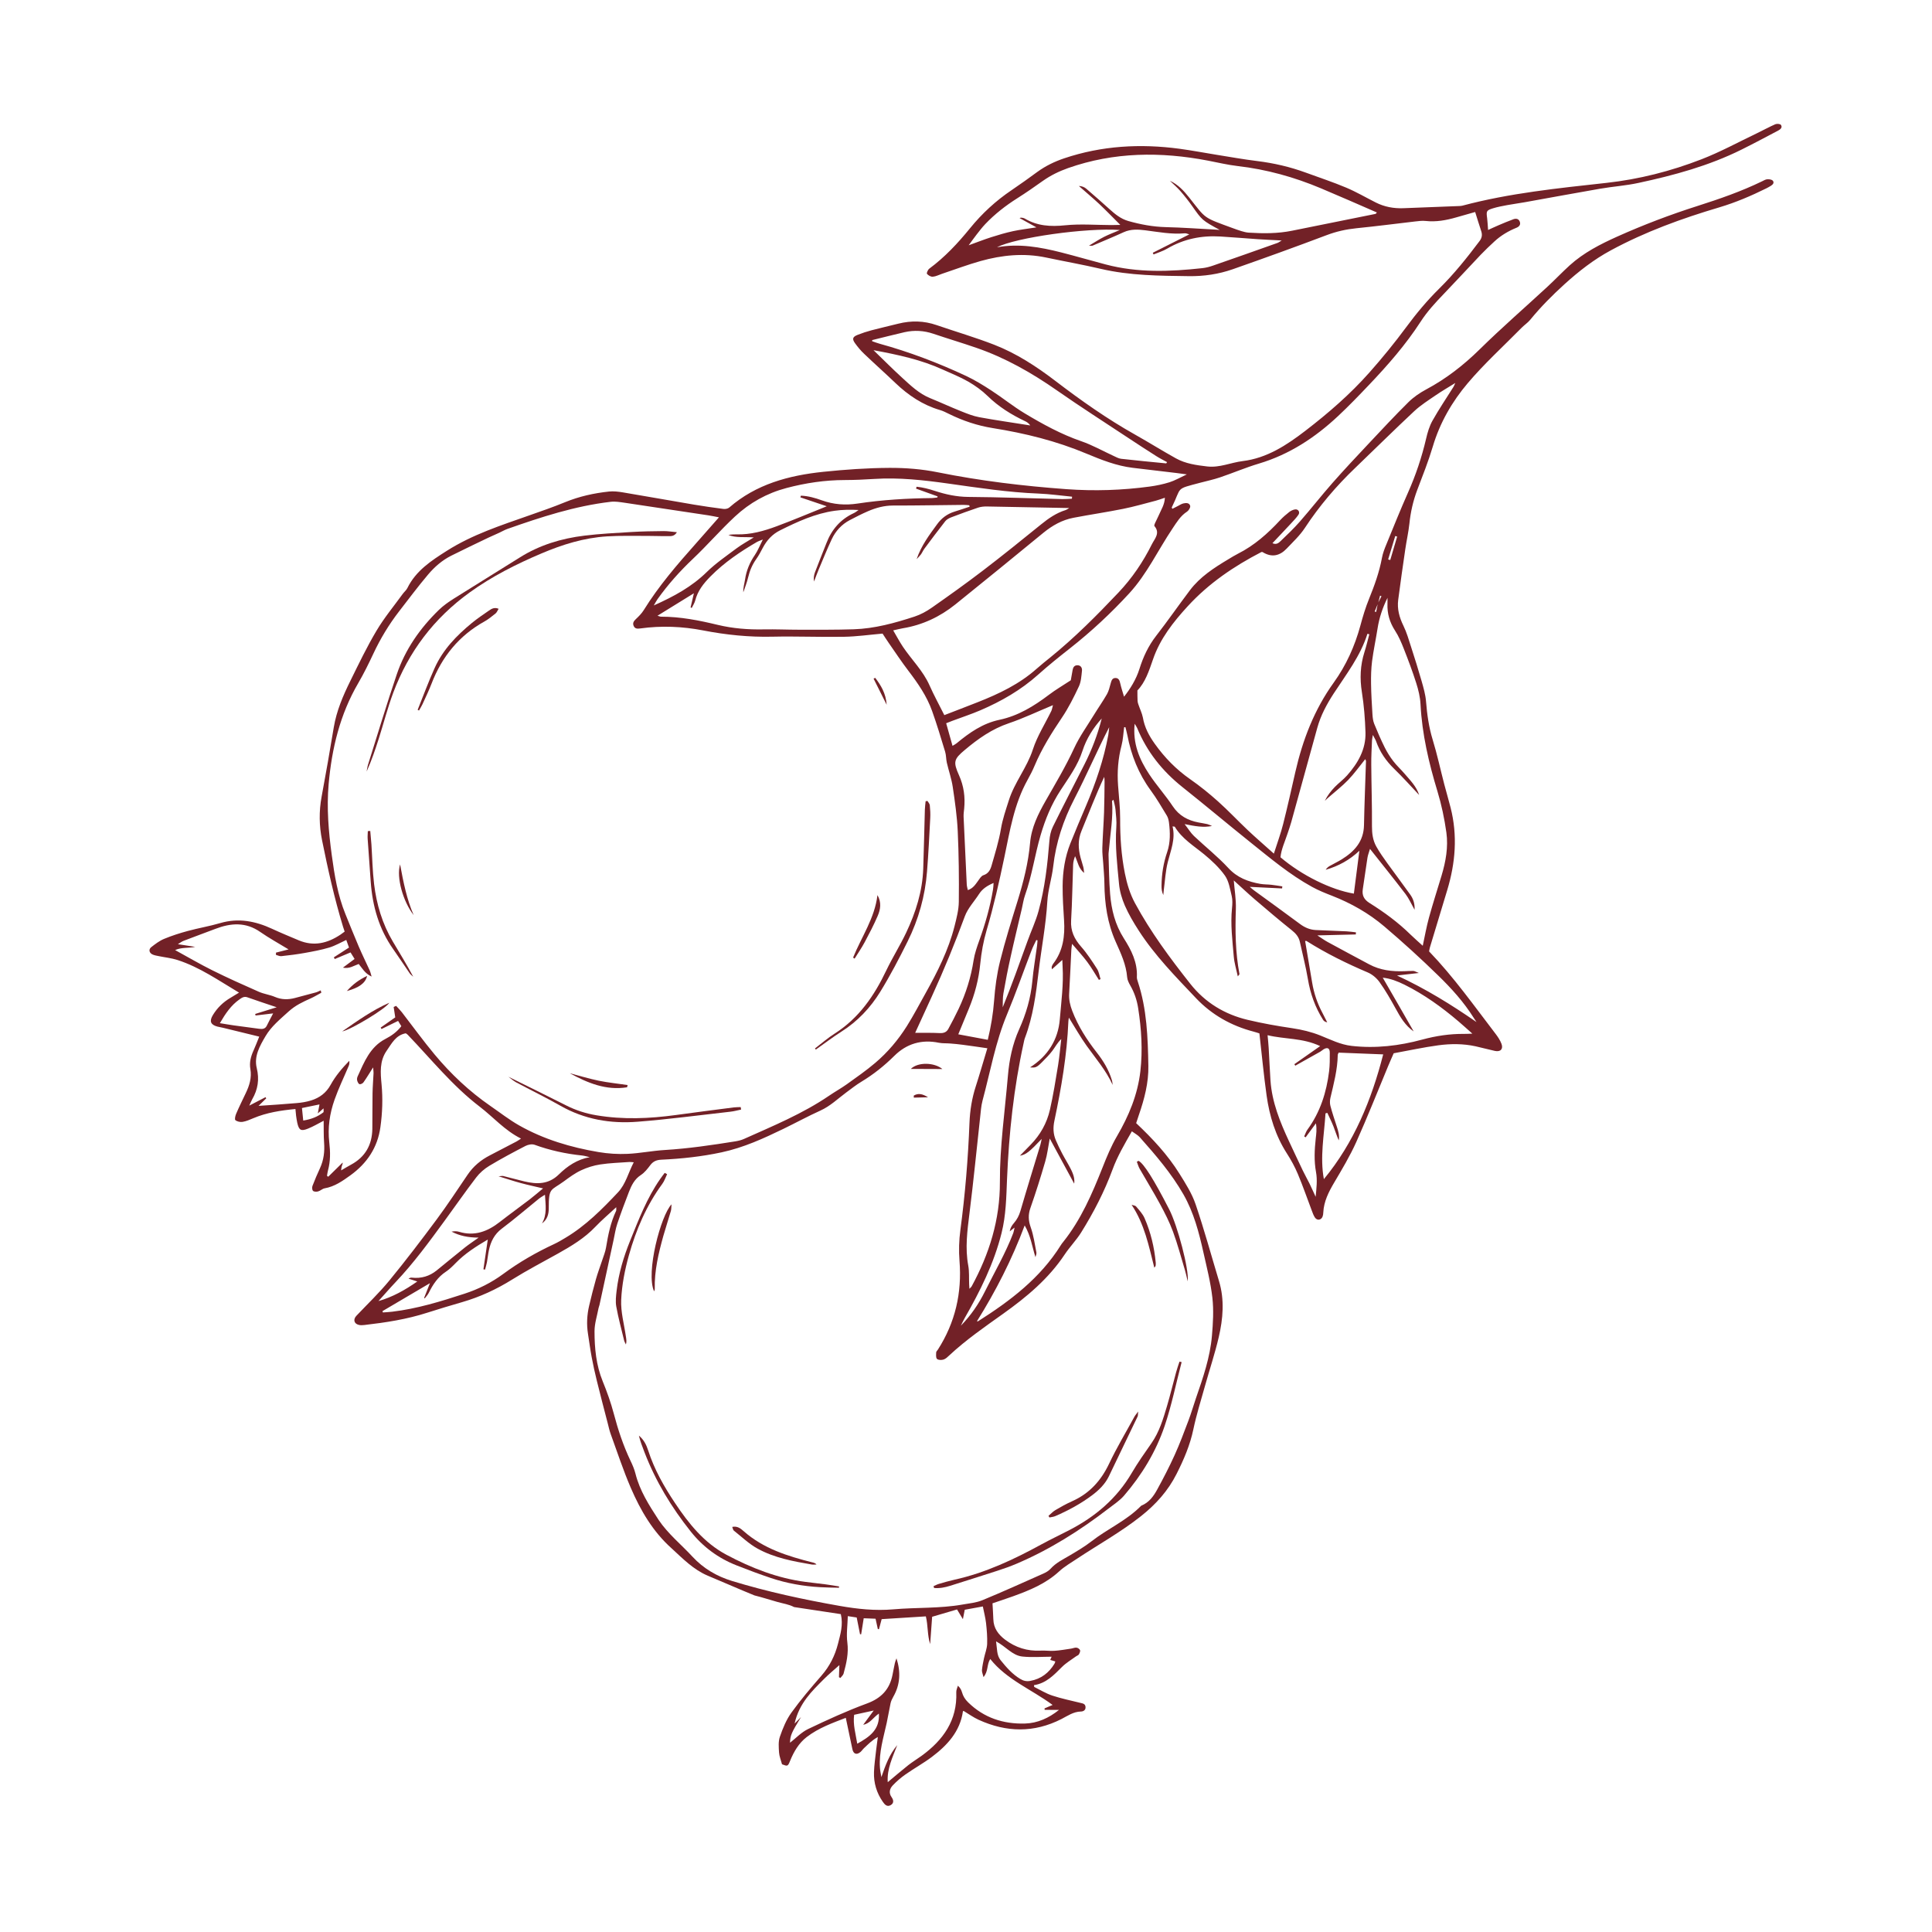 <svg xmlns="http://www.w3.org/2000/svg" xmlns:xlink="http://www.w3.org/1999/xlink" width="480" zoomAndPan="magnify" viewBox="0 0 360 360" height="480" preserveAspectRatio="xMidYMid meet" version="1.2"><defs><clipPath id="2ca79dc5bb"><path d="M 27.641 23 L 332 23 L 332 337 L 27.641 337 Z M 27.641 23 "/></clipPath></defs><g id="37d882a5a0"><g clip-rule="nonzero" clip-path="url(#2ca79dc5bb)"><path style=" stroke:none;fill-rule:nonzero;fill:#722127;fill-opacity:1;" d="M 131.871 293.602 C 134.047 294.523 136.223 295.457 138.402 296.379 C 139.125 296.688 139.852 296.98 140.578 297.281 C 142.027 297.641 143.438 298.098 144.871 298.504 C 145.926 298.801 147.008 298.945 147.969 299.453 C 150.918 299.898 153.785 300.328 156.676 300.77 C 157.148 302.781 156.594 304.523 156.152 306.27 C 155.59 308.496 154.598 310.477 153.07 312.23 C 151.121 314.469 149.191 316.73 147.461 319.133 C 146.508 320.457 145.863 322.047 145.324 323.602 C 145.008 324.5 145.102 325.57 145.164 326.555 C 145.211 327.258 145.504 327.945 145.719 328.75 C 146.766 329.145 146.801 329.148 147.227 328.098 C 147.922 326.391 148.844 324.812 150.305 323.684 C 152.551 321.949 155.215 321.02 157.602 320.094 C 158.023 322.078 158.434 323.984 158.824 325.902 C 159.004 326.812 159.59 327.062 160.309 326.48 C 160.578 326.262 160.766 325.945 161.031 325.707 C 161.77 325.023 162.461 324.277 163.57 323.672 C 163.438 324.668 163.332 325.414 163.25 326.152 C 163.105 327.5 162.898 328.855 162.855 330.207 C 162.785 332.227 163.348 334.09 164.508 335.754 C 164.879 336.289 165.316 336.754 166 336.34 C 166.609 335.969 166.496 335.387 166.145 334.891 C 165.566 334.082 165.77 333.305 166.344 332.691 C 167.059 331.934 167.867 331.238 168.727 330.637 C 170.332 329.508 172.066 328.559 173.629 327.383 C 176.5 325.219 178.887 322.668 179.426 318.887 C 179.434 318.855 179.504 318.832 179.547 318.801 C 180.48 319.359 181.375 320.012 182.359 320.461 C 187.52 322.812 192.672 322.926 197.793 320.312 C 198.938 319.723 200.016 318.945 201.41 318.918 C 201.836 318.914 202.324 318.684 202.273 318.066 C 202.23 317.477 201.766 317.41 201.309 317.305 C 199.555 316.871 197.773 316.508 196.062 315.941 C 194.895 315.555 193.824 314.883 192.707 314.332 C 192.695 314.227 192.676 314.113 192.664 314.004 C 194.957 313.656 196.387 312.102 197.891 310.609 C 198.668 309.836 199.641 309.266 200.531 308.617 C 200.695 308.496 200.938 308.441 201.027 308.281 C 201.164 308.043 201.328 307.707 201.254 307.488 C 201.176 307.273 200.84 307.043 200.594 307.016 C 200.262 306.98 199.918 307.148 199.57 307.199 C 198.539 307.348 197.504 307.539 196.465 307.605 C 195.617 307.664 194.754 307.52 193.898 307.57 C 191.422 307.699 189.219 306.992 187.262 305.512 C 186.02 304.566 185.137 303.383 185.094 301.727 C 185.062 300.773 184.992 299.82 184.938 298.754 C 186.02 298.387 187.398 297.934 188.766 297.445 C 191.855 296.328 194.863 295.102 197.348 292.812 C 198.336 291.898 199.539 291.211 200.668 290.457 C 204.648 287.812 208.836 285.5 212.602 282.516 C 215.375 280.32 217.648 277.801 219.246 274.625 C 220.594 271.961 221.75 269.27 222.367 266.324 C 222.938 263.625 223.766 260.977 224.512 258.316 C 225.363 255.262 226.379 252.246 227.094 249.168 C 227.898 245.715 228.199 242.207 227.145 238.715 C 225.703 233.945 224.395 229.129 222.789 224.418 C 222.105 222.398 220.914 220.523 219.773 218.699 C 217.582 215.184 214.766 212.168 211.707 209.281 C 211.871 208.789 212.039 208.27 212.215 207.75 C 213.238 204.785 214.039 201.754 213.98 198.598 C 213.883 193.316 213.711 188.02 212.02 182.922 C 211.926 182.641 211.824 182.332 211.84 182.039 C 211.977 179.324 210.785 177 209.414 174.852 C 207.777 172.285 207.094 169.508 206.855 166.582 C 206.656 164.18 206.641 161.762 206.562 159.348 C 206.547 158.996 206.609 158.648 206.637 158.297 C 206.895 155.293 207.445 152.305 207.215 149.27 C 207.207 149.215 207.34 149.152 207.477 149.027 C 207.613 149.652 207.797 150.234 207.852 150.824 C 207.953 151.926 208.09 153.043 208.008 154.141 C 207.758 157.68 208.184 161.184 208.512 164.688 C 208.637 166.066 209.051 167.473 209.602 168.746 C 210.305 170.348 211.207 171.879 212.16 173.359 C 215.172 178.039 219.07 181.996 222.871 186.008 C 225.805 189.102 229.434 191.141 233.582 192.227 C 233.965 192.324 234.34 192.457 234.672 192.559 C 235.117 196.469 235.477 200.324 236.016 204.16 C 236.555 207.977 237.668 211.617 239.781 214.91 C 240.566 216.129 241.273 217.422 241.836 218.762 C 242.77 220.98 243.555 223.27 244.414 225.527 C 244.59 225.996 244.754 226.492 245.035 226.895 C 245.449 227.477 246.188 227.352 246.445 226.688 C 246.531 226.453 246.57 226.195 246.574 225.945 C 246.676 223.867 247.574 222.105 248.613 220.344 C 250.074 217.875 251.555 215.398 252.727 212.789 C 254.824 208.113 256.707 203.332 258.68 198.598 C 259.023 197.773 259.395 196.949 259.695 196.262 C 262.566 195.742 265.273 195.145 268.008 194.777 C 270.301 194.469 272.633 194.461 274.926 194.957 C 276.141 195.223 277.34 195.559 278.551 195.824 C 279.598 196.047 280.148 195.477 279.777 194.492 C 279.531 193.848 279.133 193.238 278.711 192.684 C 274.707 187.453 270.895 182.07 266.289 177.277 C 266.34 177.031 266.371 176.781 266.438 176.543 C 267.516 172.98 268.602 169.414 269.672 165.855 C 271.203 160.789 271.617 155.684 270.301 150.504 C 269.93 149.043 269.5 147.598 269.117 146.137 C 268.395 143.359 267.793 140.551 266.953 137.812 C 266.238 135.473 265.914 133.109 265.719 130.691 C 265.617 129.406 265.242 128.133 264.887 126.879 C 264.281 124.754 263.613 122.645 262.934 120.539 C 262.504 119.203 262.113 117.836 261.5 116.582 C 260.746 115.039 260.316 113.469 260.535 111.773 C 260.941 108.633 261.395 105.496 261.852 102.359 C 262.082 100.77 262.445 99.188 262.617 97.598 C 262.84 95.43 263.312 93.34 264.082 91.297 C 265.105 88.613 266.164 85.945 266.984 83.199 C 268.301 78.766 270.578 74.832 273.504 71.383 C 276.586 67.75 280.141 64.516 283.496 61.109 C 284.02 60.57 284.68 60.145 285.148 59.57 C 287.094 57.188 289.25 55.02 291.531 52.949 C 294.195 50.535 296.988 48.355 300.16 46.645 C 306.578 43.176 313.387 40.707 320.355 38.641 C 323.414 37.73 326.324 36.488 329.168 35.078 C 329.438 34.949 329.695 34.785 329.961 34.633 C 330.34 34.41 330.656 34.047 330.336 33.668 C 330.141 33.445 329.645 33.379 329.301 33.406 C 328.969 33.426 328.645 33.637 328.324 33.789 C 324.461 35.668 320.418 37.066 316.332 38.371 C 311.242 39.992 306.254 41.887 301.371 44.074 C 298.188 45.504 295.098 47.082 292.488 49.445 C 291.074 50.73 289.758 52.121 288.352 53.418 C 284.141 57.312 279.801 61.078 275.715 65.098 C 272.699 68.062 269.453 70.586 265.73 72.574 C 264.547 73.207 263.387 74.004 262.434 74.945 C 259.895 77.457 257.465 80.07 255.02 82.672 C 252.742 85.09 250.469 87.516 248.273 90.008 C 246.211 92.352 244.289 94.812 242.238 97.156 C 241.117 98.441 239.875 99.629 238.641 100.805 C 238.301 101.125 237.863 101.57 237.098 101.215 C 238.316 99.922 239.461 98.73 240.582 97.516 C 241.059 97 241.562 96.488 241.949 95.91 C 242.281 95.414 241.898 94.832 241.312 94.922 C 240.934 94.977 240.539 95.172 240.234 95.402 C 239.637 95.867 239.062 96.363 238.547 96.914 C 236.238 99.406 233.734 101.633 230.676 103.176 C 230.047 103.496 229.445 103.871 228.844 104.234 C 226.199 105.82 223.609 107.488 221.723 109.988 C 219.598 112.801 217.594 115.699 215.43 118.48 C 213.98 120.348 213.023 122.398 212.32 124.637 C 211.695 126.641 210.566 128.41 209.449 129.82 C 209.23 129.062 208.938 128.211 208.742 127.344 C 208.625 126.801 208.453 126.328 207.84 126.336 C 207.211 126.34 207.094 126.875 206.949 127.375 C 206.762 128.047 206.605 128.754 206.266 129.352 C 205.488 130.703 204.586 131.984 203.773 133.312 C 202.535 135.328 201.141 137.273 200.156 139.402 C 198.59 142.797 196.684 145.984 194.84 149.219 C 193.449 151.664 192.195 154.164 191.938 157.078 C 191.617 160.746 190.711 164.312 189.625 167.836 C 188.465 171.586 187.285 175.332 186.34 179.137 C 185.746 181.52 185.418 183.988 185.238 186.438 C 185.055 188.914 184.641 191.328 184.059 193.754 C 182.223 193.41 180.41 193.07 178.562 192.727 C 179.258 191.027 179.902 189.461 180.555 187.895 C 181.652 185.223 182.371 182.477 182.656 179.59 C 182.863 177.496 183.238 175.391 183.832 173.375 C 185.16 168.883 186.184 164.324 187.145 159.742 C 188.172 154.828 188.961 149.828 191.461 145.34 C 191.949 144.461 192.414 143.566 192.801 142.637 C 194.137 139.465 195.949 136.578 197.867 133.73 C 199.098 131.906 200.098 129.906 201.031 127.914 C 201.445 127.039 201.504 125.973 201.609 124.98 C 201.664 124.461 201.41 123.961 200.758 123.961 C 200.219 123.961 199.961 124.316 199.871 124.82 C 199.746 125.559 199.609 126.297 199.527 126.762 C 198.031 127.746 196.684 128.527 195.453 129.465 C 192.652 131.582 189.707 133.395 186.234 134.125 C 183.113 134.785 180.625 136.527 178.242 138.508 C 178.035 138.676 177.785 138.797 177.488 138.977 C 177.078 137.512 176.699 136.168 176.305 134.766 C 176.73 134.598 177.094 134.445 177.473 134.309 C 179.215 133.656 180.988 133.078 182.691 132.348 C 186.598 130.668 190.246 128.574 193.438 125.715 C 195.348 124.004 197.352 122.395 199.371 120.809 C 203.34 117.684 207.02 114.258 210.43 110.547 C 213.727 106.953 215.773 102.512 218.469 98.5 C 219.262 97.32 219.957 96.125 221.195 95.328 C 221.504 95.125 221.844 94.57 221.773 94.27 C 221.641 93.68 221.004 93.684 220.508 93.805 C 220.133 93.891 219.785 94.137 219.434 94.312 C 219.109 94.477 218.777 94.645 218.453 94.809 C 218.375 94.637 218.324 94.582 218.34 94.555 C 220.277 90.633 218.883 91.215 223.691 89.938 C 224.906 89.617 226.141 89.355 227.328 88.953 C 229.754 88.133 232.121 87.117 234.578 86.383 C 240.266 84.684 245.059 81.531 249.332 77.527 C 251.316 75.672 253.203 73.711 255.074 71.742 C 258.586 68.055 261.938 64.23 264.711 59.945 C 265.949 58.027 267.484 56.371 269.059 54.734 C 271.359 52.34 273.605 49.898 275.891 47.488 C 276.727 46.617 277.598 45.785 278.488 44.969 C 279.684 43.867 281.062 43.051 282.574 42.438 C 283.07 42.238 283.426 41.848 283.164 41.246 C 282.93 40.715 282.434 40.695 282.004 40.852 C 281.062 41.191 280.141 41.59 279.215 41.98 C 278.598 42.242 277.992 42.531 277.281 42.852 C 277.215 41.969 277.188 41.32 277.109 40.676 C 276.926 39.336 276.957 39.203 278.199 38.816 C 279.059 38.547 279.961 38.391 280.848 38.219 C 281.941 38.02 283.035 37.875 284.129 37.68 C 288.793 36.848 293.449 35.977 298.113 35.172 C 300.492 34.758 302.926 34.598 305.281 34.09 C 311.895 32.672 318.406 30.906 324.5 27.879 C 326.801 26.738 329.062 25.527 331.34 24.328 C 331.738 24.117 332.184 23.758 331.852 23.277 C 331.715 23.074 331.094 23.027 330.801 23.152 C 329.645 23.652 328.551 24.273 327.414 24.812 C 323.961 26.461 320.59 28.309 317.027 29.688 C 311.336 31.895 305.438 33.406 299.328 34.078 C 290.328 35.074 281.301 35.977 272.508 38.32 C 272.312 38.371 272.105 38.383 271.91 38.391 C 268.438 38.527 264.965 38.672 261.492 38.797 C 259.703 38.863 257.977 38.551 256.367 37.738 C 254.523 36.809 252.738 35.762 250.84 34.961 C 248.383 33.926 245.844 33.094 243.336 32.172 C 240.391 31.094 237.363 30.391 234.246 30.008 C 231.703 29.695 229.168 29.238 226.633 28.832 C 224.344 28.465 222.066 28.027 219.773 27.719 C 212.477 26.742 205.293 27.145 198.273 29.508 C 196.496 30.109 194.832 30.918 193.309 32.02 C 191.727 33.176 190.133 34.328 188.504 35.426 C 185.559 37.41 182.973 39.793 180.742 42.543 C 178.48 45.328 176.047 47.922 173.152 50.066 C 172.891 50.262 172.621 50.898 172.727 51.023 C 172.973 51.32 173.453 51.594 173.816 51.562 C 174.398 51.516 174.957 51.207 175.527 51.02 C 177.918 50.223 180.273 49.328 182.691 48.648 C 186.715 47.52 190.805 47.113 194.953 47.992 C 198.352 48.711 201.777 49.312 205.156 50.105 C 210.559 51.363 216.043 51.383 221.535 51.457 C 224.336 51.496 227.082 51.086 229.707 50.168 C 235.559 48.117 241.387 46.012 247.18 43.824 C 248.996 43.133 250.82 42.727 252.738 42.531 C 256.391 42.168 260.039 41.688 263.695 41.266 C 264.34 41.191 265.012 41.102 265.648 41.172 C 267.598 41.387 269.465 41.047 271.316 40.516 C 272.52 40.168 273.723 39.832 274.875 39.504 C 275.277 40.77 275.621 41.926 276.004 43.066 C 276.23 43.742 276.141 44.32 275.711 44.895 C 273.383 47.996 270.965 51.023 268.195 53.758 C 265.93 55.988 263.914 58.41 262.02 60.973 C 259.871 63.879 257.57 66.703 255.168 69.41 C 251.59 73.453 247.516 76.98 243.242 80.266 C 239.742 82.953 236.07 85.367 231.559 85.918 C 229.34 86.188 227.258 87.191 224.922 86.914 C 222.895 86.676 220.91 86.402 219.121 85.41 C 216.57 83.996 214.094 82.441 211.551 81.012 C 206.309 78.07 201.414 74.617 196.652 70.977 C 193.121 68.281 189.395 65.848 185.238 64.23 C 181.727 62.867 178.09 61.805 174.523 60.578 C 172.164 59.762 169.793 59.711 167.387 60.312 C 165.727 60.727 164.051 61.109 162.398 61.543 C 161.527 61.773 160.66 62.059 159.82 62.391 C 158.867 62.766 158.742 63.152 159.332 63.969 C 159.832 64.656 160.383 65.328 161 65.91 C 162.93 67.754 164.922 69.527 166.852 71.371 C 169.254 73.664 171.941 75.469 175.164 76.41 C 175.742 76.578 176.285 76.863 176.824 77.125 C 179.414 78.402 182.121 79.312 184.988 79.77 C 190.973 80.723 196.812 82.164 202.43 84.52 C 205.207 85.68 208.035 86.805 211.074 87.172 C 213.777 87.504 216.473 87.812 219.172 88.133 C 219.75 88.199 220.32 88.281 221.152 88.395 C 219.879 88.984 218.934 89.543 217.914 89.863 C 216.715 90.238 215.469 90.496 214.227 90.664 C 209.074 91.359 203.914 91.527 198.699 91.148 C 190.652 90.559 182.672 89.605 174.758 88.008 C 171.816 87.41 168.754 87.168 165.75 87.18 C 161.625 87.203 157.488 87.492 153.383 87.918 C 146.984 88.59 140.891 90.207 135.871 94.582 C 135.621 94.793 135.145 94.875 134.797 94.832 C 132.957 94.594 131.105 94.332 129.277 94.023 C 124.859 93.277 120.449 92.48 116.031 91.742 C 115.199 91.605 114.32 91.504 113.488 91.59 C 110.672 91.891 107.926 92.496 105.289 93.578 C 103.102 94.477 100.855 95.254 98.625 96.035 C 93.355 97.891 88.031 99.602 83.258 102.637 C 80.344 104.484 77.496 106.348 75.906 109.582 C 75.711 109.977 75.332 110.277 75.062 110.641 C 73.41 112.922 71.594 115.102 70.164 117.512 C 68.363 120.531 66.836 123.723 65.281 126.879 C 63.918 129.633 62.711 132.453 62.195 135.523 C 61.477 139.844 60.73 144.156 59.926 148.461 C 59.426 151.176 59.465 153.852 60.008 156.559 C 61.105 161.992 62.309 167.398 63.926 172.699 C 64.027 173.031 64.145 173.359 64.223 173.59 C 63.82 173.883 63.625 174.035 63.418 174.172 C 61.012 175.77 58.473 176.387 55.695 175.227 C 54.027 174.523 52.348 173.836 50.707 173.074 C 47.598 171.633 44.434 171.008 41.035 172.004 C 39.055 172.586 37.012 172.926 35.02 173.465 C 33.516 173.871 32.016 174.348 30.582 174.945 C 29.715 175.301 28.934 175.902 28.188 176.484 C 27.664 176.895 27.785 177.539 28.379 177.832 C 28.73 178.008 29.145 178.07 29.539 178.152 C 30.723 178.398 31.945 178.516 33.086 178.887 C 37.199 180.215 40.711 182.68 44.539 184.961 C 43.895 185.355 43.438 185.645 42.965 185.918 C 41.586 186.723 40.477 187.801 39.656 189.16 C 38.98 190.281 39.242 190.945 40.488 191.285 C 40.828 191.379 41.18 191.418 41.523 191.504 C 43.75 192.043 45.973 192.59 48.305 193.16 C 47.906 194.145 47.586 194.984 47.215 195.805 C 46.727 196.887 46.445 198.012 46.652 199.184 C 46.934 200.812 46.48 202.266 45.793 203.695 C 45.184 204.969 44.562 206.234 44.008 207.523 C 43.844 207.895 43.691 208.578 43.863 208.723 C 44.184 208.992 44.77 209.117 45.211 209.043 C 45.895 208.93 46.559 208.633 47.203 208.363 C 49.691 207.312 52.316 206.91 55.051 206.648 C 55.094 207.094 55.121 207.488 55.168 207.871 C 55.234 208.32 55.289 208.773 55.391 209.211 C 55.703 210.598 56.074 210.836 57.395 210.301 C 58.391 209.902 59.32 209.344 60.309 208.836 C 60.336 210.238 60.289 211.586 60.391 212.93 C 60.512 214.57 60.328 216.137 59.641 217.641 C 59.137 218.738 58.656 219.84 58.23 220.965 C 58.121 221.238 58.152 221.723 58.328 221.898 C 58.512 222.078 58.98 222.086 59.273 222.004 C 59.703 221.887 60.066 221.504 60.492 221.426 C 62.352 221.109 63.844 220.047 65.305 218.996 C 68.363 216.781 70.352 213.863 70.883 210.031 C 71.254 207.375 71.348 204.73 71.098 202.055 C 70.895 199.91 70.695 197.727 72.051 195.785 C 72.988 194.438 73.734 192.891 75.609 192.539 C 75.742 192.633 75.871 192.707 75.973 192.812 C 80.348 197.371 84.309 202.328 89.379 206.207 C 91.926 208.156 94.043 210.645 97.082 212.156 C 96.738 212.383 96.508 212.562 96.25 212.695 C 94.602 213.562 92.953 214.426 91.293 215.277 C 89.602 216.145 88.195 217.316 87.125 218.902 C 85.23 221.691 83.375 224.516 81.371 227.219 C 78.52 231.055 75.621 234.867 72.59 238.562 C 70.684 240.891 68.488 242.984 66.414 245.172 C 65.77 245.848 65.949 246.656 66.859 246.875 C 67.191 246.957 67.562 246.934 67.906 246.895 C 71.867 246.438 75.797 245.836 79.609 244.605 C 81.766 243.91 83.941 243.266 86.113 242.633 C 89.43 241.672 92.508 240.25 95.441 238.418 C 98.211 236.691 101.121 235.172 103.973 233.582 C 106.48 232.176 108.93 230.711 110.941 228.59 C 112.121 227.352 113.438 226.242 114.828 224.945 C 114.816 225.332 114.859 225.5 114.805 225.621 C 113.781 227.781 113.312 230.098 112.93 232.441 C 112.797 233.273 112.453 234.074 112.191 234.891 C 111.812 236.039 111.383 237.168 111.055 238.324 C 110.59 239.969 110.172 241.629 109.781 243.289 C 109.375 245.02 109.281 246.77 109.562 248.535 C 109.789 249.977 109.977 251.426 110.246 252.863 C 110.523 254.34 110.848 255.812 111.211 257.281 C 111.875 259.965 112.57 262.641 113.27 265.32 C 113.43 265.957 113.574 266.602 113.793 267.207 C 115.016 270.562 116.125 273.961 117.535 277.23 C 119.355 281.457 121.66 285.41 125.164 288.531 C 127.238 290.438 129.215 292.477 131.871 293.602 Z M 189.98 40.633 C 190.949 41.164 191.918 41.703 193.121 42.367 C 191.535 42.621 190.141 42.777 188.777 43.07 C 187.398 43.371 186.047 43.766 184.699 44.199 C 183.312 44.645 181.961 45.176 180.5 45.703 C 181 45.02 181.465 44.363 181.953 43.734 C 182.48 43.059 183 42.375 183.59 41.754 C 185.367 39.887 187.387 38.312 189.57 36.934 C 191.188 35.914 192.754 34.816 194.312 33.711 C 195.766 32.684 197.328 31.922 199.008 31.324 C 207.578 28.309 216.289 28.242 225.102 29.934 C 226.934 30.285 228.75 30.723 230.598 30.938 C 235.996 31.559 241.168 33 246.156 35.098 C 249.621 36.551 253.059 38.074 256.566 39.594 C 256.387 39.785 256.359 39.848 256.316 39.855 C 251.141 40.902 245.957 41.941 240.777 42.988 C 238.09 43.535 235.367 43.523 232.648 43.348 C 232.203 43.316 231.758 43.191 231.324 43.066 C 230.793 42.906 230.273 42.719 229.754 42.527 C 224.066 40.445 224.781 40.84 221.578 36.797 C 220.582 35.535 219.504 34.379 217.988 33.68 C 218.645 34.316 219.34 34.91 219.941 35.598 C 220.734 36.508 221.484 37.461 222.176 38.445 C 224 41.027 223.98 41.039 227.277 42.84 C 226.875 42.809 226.727 42.797 226.574 42.789 C 223.461 42.625 220.34 42.395 217.215 42.32 C 214.828 42.258 212.527 41.828 210.246 41.184 C 208.836 40.781 207.766 39.895 206.711 38.945 C 205.293 37.676 203.867 36.402 202.418 35.168 C 202.062 34.859 201.598 34.68 201.027 34.652 C 202.297 35.773 203.602 36.867 204.844 38.023 C 206.121 39.23 207.34 40.496 208.754 41.906 C 208.121 41.918 207.602 41.938 207.082 41.938 C 204.211 41.93 201.32 41.691 198.48 41.98 C 195.773 42.258 193.277 42.125 190.922 40.707 C 190.797 40.633 190.641 40.613 190.488 40.578 C 190.34 40.559 190.195 40.531 189.98 40.633 Z M 226.094 49.469 C 225.426 49.703 224.738 49.891 224.043 49.965 C 218.012 50.625 211.996 50.855 206.047 49.281 C 203.277 48.551 200.523 47.746 197.75 47.039 C 193.824 46.043 189.871 45.332 185.777 46.078 C 189.219 44.262 202.512 42.398 208.668 42.859 C 207.477 43.371 206.566 43.703 205.707 44.145 C 204.832 44.586 204.004 45.133 202.902 45.785 C 203.344 45.777 203.488 45.809 203.598 45.766 C 205.531 44.938 207.48 44.137 209.402 43.258 C 210.711 42.664 212.09 42.746 213.41 42.914 C 215.855 43.223 218.277 43.699 220.766 43.473 C 221.02 43.445 221.297 43.59 221.609 43.672 C 219.277 44.852 217.043 45.973 214.805 47.102 C 214.855 47.207 214.898 47.316 214.949 47.414 C 215.805 47.059 216.715 46.789 217.512 46.316 C 220.57 44.52 223.875 43.859 227.371 44.066 C 229.727 44.207 232.086 44.418 234.449 44.574 C 235.781 44.664 237.117 44.719 238.824 44.809 C 238.363 45.082 238.227 45.203 238.062 45.258 C 234.066 46.68 230.086 48.086 226.094 49.469 Z M 191.543 79.207 C 188.516 78.723 185.477 78.297 182.461 77.738 C 181.289 77.52 180.152 77.055 179.039 76.609 C 177.125 75.848 175.258 74.977 173.348 74.203 C 171.234 73.352 169.648 71.797 168.02 70.312 C 166.312 68.75 164.691 67.113 162.766 65.254 C 167.41 66.113 171.668 67.039 175.664 68.863 C 177.266 69.59 178.914 70.242 180.43 71.113 C 181.723 71.859 182.969 72.758 184.027 73.789 C 186.078 75.789 188.441 77.262 190.996 78.473 C 191.344 78.637 191.66 78.836 191.977 79.273 C 191.844 79.25 191.691 79.23 191.543 79.207 Z M 208.898 85.488 C 208.418 85.43 207.953 85.16 207.5 84.953 C 205.496 84.031 203.551 82.93 201.477 82.215 C 197.73 80.922 194.293 79.035 190.934 77.02 C 188.785 75.727 186.824 74.129 184.719 72.762 C 183.207 71.777 181.652 70.82 180.023 70.055 C 174.82 67.621 169.461 65.578 163.914 64.051 C 163.438 63.918 162.973 63.738 162.504 63.578 C 162.516 63.512 162.523 63.438 162.535 63.367 C 164.535 62.879 166.535 62.359 168.547 61.898 C 170.352 61.492 172.137 61.594 173.906 62.188 C 176.574 63.09 179.277 63.895 181.941 64.816 C 187.363 66.684 192.281 69.492 196.977 72.77 C 201.309 75.797 205.77 78.641 210.176 81.562 C 211.938 82.73 213.711 83.883 215.5 85.016 C 216.133 85.418 216.809 85.75 217.469 86.113 C 217.387 86.219 217.328 86.352 217.293 86.344 C 214.496 86.074 211.695 85.805 208.898 85.488 Z M 159.738 324.914 C 159.434 323.027 158.918 321.395 159.156 319.527 C 160.277 319.285 161.367 319.047 162.805 318.73 C 162 319.816 161.426 320.602 160.848 321.383 C 162.121 321.156 162.703 320.023 163.77 319.297 C 163.949 322.297 162.078 323.613 159.738 324.914 Z M 190.504 308.672 C 192.27 308.859 194.074 308.711 195.957 308.703 C 195.898 308.836 195.816 309.027 195.699 309.305 C 196.004 309.398 196.301 309.488 196.645 309.586 C 196.582 309.75 196.559 309.895 196.488 310.008 C 195.441 311.719 193.988 312.848 191.977 313.211 C 191.297 313.336 190.723 313.215 190.121 312.852 C 188.621 311.957 187.508 310.664 186.441 309.344 C 185.695 308.414 185.809 307.191 185.602 305.844 C 187.457 306.828 188.633 308.473 190.504 308.672 Z M 172.52 301.188 C 172.938 302.898 172.781 304.66 173.32 306.359 C 173.445 304.648 173.566 302.93 173.691 301.262 C 175.266 300.801 176.738 300.367 178.328 299.898 C 178.617 300.379 178.945 300.91 179.422 301.707 C 179.559 301 179.652 300.547 179.766 299.953 C 180.855 299.754 181.883 299.562 183.137 299.34 C 183.344 300.391 183.613 301.402 183.734 302.422 C 183.879 303.719 183.988 305.031 183.941 306.332 C 183.902 307.219 183.543 308.09 183.355 308.973 C 183.199 309.707 183.043 310.445 182.973 311.191 C 182.941 311.543 183.125 311.914 183.262 312.5 C 184.191 311.406 183.852 310.156 184.516 309.129 C 187.602 313.004 192.195 314.781 196.137 317.691 C 195.594 317.922 195.109 318.129 194.633 318.336 C 194.641 318.426 194.652 318.52 194.656 318.605 C 195.547 318.613 196.438 318.613 197.328 318.617 C 195.43 320.141 193.309 321.094 190.984 321.156 C 186.969 321.266 183.344 320.105 180.391 317.203 C 179.828 316.652 179.453 316.055 179.246 315.309 C 179.125 314.895 178.926 314.5 178.488 314.105 C 178.379 314.512 178.168 314.922 178.188 315.32 C 178.398 320.57 175.742 324.246 171.719 327.176 C 170.902 327.766 170.039 328.289 169.246 328.91 C 167.957 329.934 166.711 331.004 165.418 332.082 C 165.242 329.637 166.32 327.434 167.191 325.176 C 165.719 326.918 164.973 328.969 164.234 331.137 C 164.141 330.555 164 329.977 163.965 329.387 C 163.758 326.523 164.617 323.816 165.219 321.062 C 165.488 319.84 165.676 318.594 165.945 317.371 C 166.039 316.953 166.238 316.539 166.457 316.156 C 167.754 313.895 167.855 311.512 167.047 309.004 C 166.945 309.297 166.809 309.594 166.746 309.895 C 166.582 310.629 166.453 311.375 166.301 312.113 C 165.758 314.812 164.188 316.449 161.539 317.422 C 157.816 318.793 154.184 320.457 150.602 322.168 C 149.32 322.773 148.289 323.898 147.211 324.73 C 147.246 323.375 147.465 322.875 149.258 319.953 C 148.922 320.301 148.582 320.637 148.062 321.164 C 148.488 319.246 149.297 317.746 150.293 316.406 C 151.246 315.129 152.41 313.992 153.539 312.859 C 154.422 311.969 155.395 311.172 156.406 310.27 C 156.379 311.016 156.355 311.762 156.328 312.516 C 156.418 312.562 156.5 312.621 156.586 312.672 C 156.793 312.402 157.105 312.156 157.188 311.855 C 157.703 309.965 158.152 308.094 157.891 306.062 C 157.684 304.504 157.926 302.879 157.977 301.145 C 158.719 301.258 159.242 301.34 159.633 301.395 C 159.852 302.512 160.051 303.508 160.254 304.512 C 160.32 304.516 160.391 304.523 160.465 304.527 C 160.617 303.57 160.766 302.609 160.941 301.539 C 161.715 301.57 162.402 301.594 163.148 301.625 C 163.293 302.297 163.43 302.926 163.57 303.551 C 163.637 303.562 163.715 303.57 163.781 303.582 C 163.938 302.98 164.102 302.387 164.285 301.703 C 166.965 301.539 169.668 301.371 172.52 301.188 Z M 205.723 151.387 C 205.641 153.602 205.469 155.809 205.402 158.02 C 205.371 158.965 205.508 159.918 205.57 160.867 C 205.645 162.121 205.777 163.371 205.789 164.625 C 205.828 168.387 206.348 172.023 207.902 175.508 C 208.836 177.609 209.844 179.715 210.027 182.082 C 210.07 182.609 210.336 183.148 210.605 183.617 C 211.375 184.949 211.852 186.363 212.082 187.867 C 212.691 191.762 212.938 195.664 212.492 199.602 C 211.988 203.988 210.34 207.934 208.129 211.719 C 207.043 213.574 206.215 215.59 205.422 217.598 C 203.488 222.473 201.422 227.27 198.113 231.414 C 197.953 231.605 197.797 231.809 197.668 232.02 C 193.836 238.168 188.238 242.395 182.246 246.199 C 182.184 246.234 182.066 246.191 182.039 246.191 C 185.539 240.594 188.547 234.723 190.934 228.34 C 192.07 230.289 192.32 232.289 192.941 234.25 C 193.004 233.957 193.168 233.648 193.117 233.379 C 192.809 231.809 192.598 230.195 192.062 228.699 C 191.613 227.434 191.562 226.34 192.008 225.074 C 193.008 222.23 193.914 219.348 194.758 216.449 C 195.148 215.121 195.305 213.723 195.605 212.145 C 197.223 215.121 198.719 217.891 200.16 220.555 C 200.254 219.762 200.129 219.027 199.527 217.836 C 199.027 216.852 198.43 215.91 197.918 214.934 C 197.496 214.133 197.102 213.316 196.746 212.484 C 196.238 211.297 196.199 210.113 196.477 208.809 C 197.766 202.703 198.82 196.555 199.078 190.301 C 199.082 190.074 199.141 189.848 199.172 189.625 C 200.293 191.422 201.297 193.207 202.48 194.863 C 204.168 197.227 206.086 199.434 207.332 202.16 C 207.281 201.859 207.27 201.551 207.18 201.262 C 206.609 199.359 205.598 197.691 204.375 196.129 C 202.504 193.742 200.887 191.211 199.793 188.355 C 199.391 187.305 199.152 186.266 199.223 185.121 C 199.383 182.41 199.492 179.695 199.629 176.98 C 199.641 176.691 199.691 176.41 199.762 175.871 C 200.812 177.117 201.773 178.133 202.598 179.25 C 203.391 180.309 204.047 181.469 204.762 182.586 C 204.867 182.535 204.969 182.492 205.074 182.441 C 204.863 181.801 204.773 181.086 204.422 180.543 C 203.504 179.113 202.566 177.664 201.445 176.391 C 200.188 174.957 199.465 173.477 199.586 171.508 C 199.793 168.051 199.828 164.578 199.961 161.109 C 199.98 160.582 200.129 160.062 200.324 159.535 C 200.832 160.621 200.977 161.836 202.012 162.66 C 201.961 162.293 201.949 161.918 201.859 161.566 C 201.715 160.984 201.508 160.414 201.352 159.824 C 200.906 158.141 200.824 156.496 201.527 154.812 C 202.914 151.477 204.184 148.09 205.758 144.758 C 205.785 145.051 205.828 145.348 205.82 145.648 C 205.797 147.566 205.789 149.477 205.723 151.387 Z M 197.949 178.867 C 197.969 179.367 197.973 179.75 198 180.129 C 198.199 183.398 197.75 186.645 197.484 189.895 C 197.172 193.766 195.234 196.773 191.945 198.887 C 192.934 198.988 193.184 198.906 194.168 197.914 C 194.848 197.238 195.516 196.555 196.094 195.797 C 196.621 195.102 197.02 194.301 197.75 193.609 C 197.555 195.234 197.422 196.863 197.16 198.48 C 196.703 201.262 196.262 204.051 195.637 206.793 C 195.07 209.273 193.844 211.461 192.043 213.305 C 191.418 213.941 190.797 214.582 190.043 215.348 C 191.18 215.148 191.812 214.641 194.105 212.219 C 193.988 212.738 193.938 213.059 193.844 213.367 C 192.602 217.461 191.336 221.539 190.141 225.645 C 189.887 226.5 189.52 227.219 188.949 227.879 C 188.57 228.309 188.258 228.797 188.145 229.445 C 188.395 229.25 188.648 229.055 189.047 228.742 C 188.949 229.176 188.91 229.48 188.805 229.77 C 187.363 233.543 185.324 237.023 183.539 240.621 C 182.367 242.984 180.914 245.102 179.043 247.027 C 179.277 246.555 179.484 246.074 179.746 245.621 C 182.629 240.59 185.211 235.43 186.629 229.75 C 187.457 226.441 187.508 223.074 187.645 219.711 C 187.996 211.199 188.898 202.754 190.727 194.418 C 190.805 194.074 190.859 193.723 190.984 193.398 C 192.5 189.402 193.039 185.223 193.535 181.016 C 194.051 176.672 194.895 172.375 195.152 167.984 C 195.277 165.793 196 163.637 196.25 161.441 C 196.758 156.984 198.125 152.855 200.188 148.863 C 202.449 144.492 204.391 139.961 206.68 135.504 C 206.625 135.996 206.598 136.488 206.512 136.973 C 205.664 141.547 204.168 145.918 202.348 150.191 C 201.363 152.504 200.375 154.816 199.445 157.156 C 198.43 159.711 198.02 162.402 198.004 165.133 C 198 167.246 198.129 169.359 198.27 171.473 C 198.461 174.41 198.094 177.188 196.23 179.605 C 196.113 179.766 196.035 179.957 195.973 180.145 C 195.941 180.227 195.988 180.34 196.012 180.617 C 196.672 180.016 197.246 179.5 197.949 178.867 Z M 245.152 223.008 C 244.77 222.18 244.402 221.348 244 220.523 C 243.598 219.715 243.148 218.926 242.758 218.113 C 241.887 216.301 241.043 214.48 240.188 212.66 C 238.508 209.043 237.012 205.367 236.734 201.324 C 236.598 199.32 236.523 197.309 236.402 195.301 C 236.359 194.551 236.277 193.805 236.195 192.895 C 239.379 193.672 242.723 193.371 245.992 194.926 C 244.301 196.109 242.746 197.203 241.184 198.297 C 241.242 198.391 241.305 198.488 241.359 198.574 C 242.91 197.711 244.465 196.844 246.012 195.965 C 246.23 195.84 246.414 195.66 246.625 195.527 C 247.34 195.094 247.785 195.301 247.785 196.141 C 247.793 197.297 247.797 198.461 247.66 199.602 C 247.176 203.539 246.004 207.238 243.629 210.484 C 243.355 210.859 243.215 211.336 243.016 211.762 C 243.102 211.82 243.199 211.867 243.285 211.926 C 243.863 211.141 244.438 210.359 245.203 209.316 C 245.402 210.477 245.258 211.305 245.172 212.113 C 244.941 214.219 244.832 216.289 245.223 218.414 C 245.492 219.879 245.305 221.422 245.152 223.008 Z M 246.684 219.715 C 245.926 215.598 246.738 211.535 246.988 207.457 C 247.102 207.426 247.215 207.398 247.328 207.367 C 247.711 208.203 248.125 209.016 248.461 209.867 C 248.809 210.734 249.07 211.629 249.461 212.5 C 249.629 211.566 249.348 210.691 249.059 209.812 C 248.652 208.57 248.238 207.336 247.906 206.078 C 247.781 205.613 247.793 205.062 247.898 204.59 C 248.52 201.945 249.223 199.328 249.27 196.586 C 249.27 196.441 249.379 196.305 249.441 196.141 C 252.223 196.254 255.008 196.363 257.738 196.469 C 255.57 204.922 252.316 212.898 246.684 219.715 Z M 272.766 192.652 C 270.133 192.633 267.586 193.016 265.016 193.711 C 260.723 194.875 256.328 195.395 251.855 194.887 C 249.754 194.648 247.93 193.711 246.031 192.953 C 244.332 192.273 242.598 191.859 240.789 191.59 C 238.008 191.18 235.219 190.688 232.484 190.035 C 228.191 189.016 224.551 186.805 221.805 183.332 C 218.031 178.555 214.395 173.664 211.488 168.285 C 210.547 166.539 209.996 164.695 209.605 162.746 C 208.93 159.367 208.711 155.977 208.723 152.543 C 208.73 150.484 208.48 148.422 208.336 146.367 C 208.152 143.844 208.336 141.352 208.988 138.891 C 209.273 137.801 209.312 136.641 209.465 135.512 C 209.543 135.504 209.621 135.5 209.703 135.492 C 209.82 135.977 209.965 136.457 210.059 136.945 C 210.773 140.703 212.141 144.168 214.422 147.277 C 215.523 148.77 216.457 150.391 217.422 151.977 C 217.648 152.348 217.762 152.816 217.82 153.258 C 218.051 155.113 218.105 156.961 217.484 158.777 C 216.797 160.789 216.453 162.871 216.434 165.004 C 216.426 165.594 216.477 166.18 216.766 166.781 C 216.797 166.477 216.816 166.168 216.852 165.863 C 217.086 164.117 217.172 162.344 217.598 160.645 C 218.145 158.457 219.07 156.352 218.488 153.988 C 218.754 154.027 218.883 154.016 218.91 154.059 C 220.25 156.289 222.434 157.602 224.375 159.191 C 225.797 160.363 227.195 161.668 228.25 163.16 C 228.988 164.211 229.199 165.668 229.516 166.973 C 229.684 167.684 229.641 168.48 229.566 169.227 C 229.258 172.262 229.645 175.262 229.898 178.266 C 229.996 179.43 230.359 180.578 230.648 181.934 C 230.875 181.625 230.969 181.555 230.957 181.508 C 230.191 177.477 230.148 173.414 230.285 169.332 C 230.344 167.617 230.039 165.879 229.898 164.055 C 231.195 165.227 232.453 166.418 233.766 167.547 C 236.059 169.508 238.359 171.465 240.723 173.352 C 241.473 173.953 242.012 174.586 242.215 175.52 C 242.715 177.828 243.316 180.113 243.707 182.441 C 244.164 185.168 245.059 187.691 246.531 190.023 C 246.676 190.25 246.902 190.434 247.309 190.496 C 246.996 189.879 246.695 189.262 246.371 188.652 C 245.441 186.902 244.828 185.047 244.5 183.094 C 244.07 180.523 243.629 177.953 243.191 175.344 C 243.215 175.344 243.379 175.301 243.473 175.355 C 247.102 177.645 250.934 179.531 254.883 181.211 C 255.715 181.57 256.523 182.258 257.055 183.004 C 258.16 184.551 259.117 186.215 260.035 187.887 C 260.922 189.516 261.84 191.098 263.418 192.191 C 262.465 190.527 261.512 188.859 260.555 187.199 C 259.605 185.543 258.648 183.895 257.656 182.176 C 259.094 182.328 260.41 182.848 261.684 183.473 C 265.359 185.293 268.664 187.676 271.781 190.332 C 272.57 191.004 273.336 191.703 274.352 192.605 C 273.609 192.633 273.184 192.656 272.766 192.652 Z M 267.992 181.777 C 270.438 184.156 272.75 186.703 274.582 189.625 C 274.758 189.898 274.938 190.176 275.121 190.445 C 270.457 187.223 265.699 184.266 260.309 181.77 C 261.746 181.605 262.879 181.477 264.383 181.301 C 263.82 181.086 263.594 180.93 263.363 180.922 C 262.809 180.906 262.254 180.949 261.699 180.969 C 259.398 181.055 257.176 180.793 255.113 179.684 C 252.535 178.305 249.961 176.93 247.398 175.531 C 246.832 175.227 246.305 174.844 245.465 174.297 C 248.086 174.234 250.363 174.18 252.633 174.121 C 252.645 173.992 252.656 173.859 252.664 173.727 C 252.074 173.664 251.484 173.566 250.887 173.539 C 248.977 173.445 247.066 173.395 245.152 173.297 C 244.074 173.238 243.129 172.836 242.246 172.18 C 239.418 170.074 236.555 168.016 233.703 165.938 C 233.438 165.75 233.199 165.523 232.875 165.254 C 234.98 165.359 236.938 165.453 238.898 165.547 C 238.91 165.422 238.93 165.289 238.941 165.164 C 238.27 165.066 237.605 164.945 236.93 164.871 C 236.227 164.789 235.512 164.816 234.824 164.695 C 232.562 164.293 230.547 163.547 228.883 161.742 C 226.906 159.605 224.602 157.781 222.477 155.777 C 221.887 155.219 221.453 154.484 220.734 153.559 C 222.652 153.945 224.207 154.242 225.84 153.91 C 225.555 153.789 225.27 153.641 224.969 153.562 C 224.43 153.438 223.879 153.363 223.34 153.258 C 221.34 152.875 219.711 152.008 218.527 150.23 C 217.168 148.18 215.5 146.336 214.145 144.285 C 212.316 141.523 211.035 138.531 211.43 134.859 C 211.645 135.223 211.793 135.426 211.891 135.648 C 213.711 140.082 216.59 143.684 220.332 146.664 C 224.625 150.078 228.824 153.613 233.105 157.043 C 236.762 159.969 240.352 162.992 244.484 165.258 C 245.668 165.91 246.941 166.426 248.207 166.914 C 251.758 168.301 255.051 170.168 257.941 172.625 C 261.395 175.559 264.754 178.617 267.992 181.777 Z M 247.492 148.637 C 248.738 147.539 250.066 146.523 251.207 145.34 C 252.348 144.156 253.312 142.797 254.391 141.461 C 254.422 141.543 254.531 141.691 254.531 141.844 C 254.41 145.816 254.234 149.785 254.16 153.758 C 254.105 156.785 252.379 158.664 250 160.137 C 249.27 160.59 248.488 160.945 247.75 161.375 C 247.465 161.535 247.215 161.762 247.027 162.07 C 249.398 161.391 251.496 160.238 253.301 158.523 C 252.949 161.262 252.613 163.887 252.273 166.512 C 248.074 165.824 242.57 163.129 238.598 159.738 C 238.746 158.227 239.43 156.816 239.906 155.352 C 240.141 154.637 240.402 153.926 240.602 153.199 C 242.227 147.34 243.836 141.465 245.461 135.605 C 246.098 133.305 247.215 131.23 248.512 129.23 C 250.844 125.66 253.488 122.262 254.801 118.098 C 254.914 118.129 255.031 118.16 255.152 118.188 C 254.852 119.297 254.594 120.418 254.242 121.516 C 253.465 123.965 253.359 126.418 253.766 128.969 C 254.16 131.445 254.359 133.969 254.438 136.484 C 254.523 139.625 253.039 142.191 251.02 144.477 C 250.324 145.266 249.453 145.891 248.719 146.648 C 247.992 147.402 247.348 148.23 246.859 149.227 C 247.066 149.031 247.277 148.832 247.492 148.637 Z M 258.535 112.5 C 258.465 114.32 258.938 115.949 259.938 117.496 C 260.617 118.539 261.117 119.711 261.574 120.875 C 262.402 122.98 263.203 125.102 263.887 127.258 C 264.297 128.535 264.621 129.883 264.691 131.219 C 264.98 136.789 266.234 142.148 267.852 147.465 C 268.609 149.961 269.148 152.543 269.512 155.125 C 269.887 157.844 269.398 160.547 268.609 163.172 C 267.824 165.773 266.992 168.363 266.27 170.98 C 265.805 172.668 265.504 174.398 265.109 176.23 C 264.328 175.516 263.57 174.863 262.855 174.168 C 260.543 171.891 257.945 169.984 255.207 168.273 C 254.16 167.621 253.754 166.844 253.941 165.656 C 254.246 163.719 254.5 161.77 254.805 159.832 C 254.887 159.312 255.094 158.809 255.277 158.176 C 257.578 161.086 259.77 163.805 261.895 166.582 C 262.523 167.41 262.949 168.387 263.586 169.523 C 263.645 168.367 263.336 167.48 262.785 166.707 C 261.387 164.738 259.926 162.82 258.516 160.859 C 257.789 159.844 257.055 158.816 256.449 157.727 C 255.801 156.566 255.641 155.293 255.645 153.945 C 255.672 150.121 255.539 146.293 255.516 142.469 C 255.5 140.957 255.594 139.449 255.652 137.945 C 255.66 137.723 255.723 137.504 255.816 136.945 C 256.121 137.543 256.309 137.824 256.418 138.133 C 257.113 140.117 258.266 141.785 259.777 143.254 C 261.395 144.82 262.891 146.5 264.441 148.137 C 263.926 146.535 262.773 145.402 261.738 144.188 C 261.055 143.379 260.258 142.668 259.621 141.828 C 259.012 141.039 258.473 140.176 258.027 139.285 C 257.312 137.844 256.668 136.371 256.066 134.879 C 255.848 134.34 255.777 133.719 255.738 133.129 C 255.621 131.223 255.5 129.312 255.477 127.406 C 255.457 126.008 255.488 124.594 255.664 123.207 C 255.93 121.164 256.367 119.145 256.688 117.109 C 257 115.117 257.625 113.23 258.543 111.398 C 258.543 111.758 258.547 112.125 258.535 112.5 Z M 256.422 114.031 L 256.148 113.949 C 256.336 113.5 256.523 113.039 256.711 112.59 C 256.609 113.07 256.516 113.555 256.422 114.031 Z M 257.418 111.098 C 257.227 111.48 257.023 111.863 256.832 112.246 C 256.938 111.824 257.051 111.41 257.156 110.992 C 257.242 111.027 257.332 111.059 257.418 111.098 Z M 260.34 99.984 C 259.906 101.438 259.477 102.898 259.051 104.352 C 258.918 104.316 258.793 104.277 258.66 104.242 C 259.098 102.785 259.543 101.332 259.984 99.879 C 260.102 99.914 260.223 99.945 260.34 99.984 Z M 212.129 131.285 C 212.051 131.062 211.977 130.828 211.969 130.598 C 211.938 130.027 211.945 129.449 211.938 128.656 C 213.406 127.145 214.102 125.008 214.848 122.852 C 216.164 119.027 218.602 115.918 221.328 112.953 C 225.238 108.691 229.902 105.527 235.035 102.867 C 235.082 102.867 235.199 102.836 235.273 102.879 C 236.961 103.922 238.457 103.59 239.758 102.215 C 240.93 100.977 242.215 99.785 243.141 98.375 C 245.836 94.27 248.988 90.57 252.531 87.18 C 256.199 83.664 259.809 80.082 263.52 76.617 C 264.723 75.496 266.145 74.598 267.512 73.66 C 268.625 72.895 269.801 72.219 271.172 71.363 C 270.996 71.734 270.934 71.93 270.828 72.098 C 269.516 74.184 268.133 76.23 266.93 78.371 C 266.344 79.406 265.996 80.605 265.727 81.77 C 264.922 85.211 263.812 88.531 262.371 91.766 C 260.961 94.938 259.668 98.16 258.355 101.371 C 258.008 102.203 257.672 103.062 257.508 103.945 C 257.02 106.586 256.121 109.078 255.113 111.562 C 254.449 113.184 253.941 114.883 253.484 116.582 C 252.441 120.41 250.832 123.984 248.52 127.195 C 244.895 132.234 242.734 137.863 241.367 143.855 C 240.629 147.09 239.914 150.328 239.098 153.543 C 238.66 155.289 238.031 156.98 237.367 159.062 C 235.551 157.43 233.988 156.09 232.496 154.68 C 230.629 152.918 228.875 151.039 226.965 149.332 C 225.316 147.859 223.59 146.457 221.773 145.195 C 219.172 143.383 217.016 141.172 215.188 138.613 C 214.121 137.129 213.273 135.555 212.961 133.711 C 212.793 132.879 212.398 132.094 212.129 131.285 Z M 186.973 185.09 C 187.367 182.816 187.812 180.547 188.316 178.289 C 188.973 175.293 189.707 172.312 190.402 169.328 C 190.598 168.492 190.711 167.637 190.992 166.832 C 192.297 163.172 192.816 159.316 193.906 155.605 C 194.77 152.668 195.91 149.867 197.621 147.25 C 199.145 144.914 200.832 142.633 201.715 139.887 C 202.438 137.645 203.695 135.648 205.293 133.875 C 204.535 136.883 203.441 139.73 202.055 142.461 C 200.098 146.316 198.105 150.16 196.195 154.039 C 195.805 154.824 195.609 155.758 195.543 156.637 C 195.191 161.055 194.695 165.461 193.523 169.742 C 192.996 171.672 192.125 173.504 191.449 175.395 C 189.969 179.5 188.508 183.613 186.84 187.699 C 186.875 186.828 186.824 185.945 186.973 185.09 Z M 187.645 189.016 C 189.285 185.074 190.695 181.035 192.227 177.051 C 192.477 176.398 192.809 175.785 193.105 175.152 C 193.18 175.176 193.254 175.207 193.328 175.23 C 193.297 175.578 193.285 175.914 193.234 176.262 C 192.941 178.453 192.559 180.637 192.359 182.84 C 192.062 185.988 191.188 188.945 189.895 191.812 C 188.664 194.551 188.062 197.473 187.812 200.43 C 187.25 207.043 186.289 213.625 186.316 220.281 C 186.34 227.242 184.348 233.664 181.039 239.719 C 180.977 239.832 180.855 239.91 180.637 240.145 C 180.613 239.762 180.594 239.523 180.586 239.293 C 180.535 238.137 180.629 236.953 180.422 235.832 C 179.809 232.555 180.242 229.332 180.648 226.078 C 181.395 220.141 181.973 214.188 182.629 208.238 C 182.75 207.191 182.805 206.121 183.074 205.105 C 184.523 199.723 185.48 194.207 187.645 189.016 Z M 185.035 165.75 C 184.492 168.977 183.602 172.109 182.492 175.195 C 182.055 176.418 181.613 177.672 181.414 178.949 C 180.926 182.109 179.984 185.109 178.625 187.988 C 178.027 189.254 177.371 190.488 176.707 191.723 C 176.363 192.363 175.805 192.539 175.062 192.5 C 173.617 192.426 172.164 192.461 170.531 192.449 C 171.609 190.102 172.633 187.867 173.648 185.637 C 175.887 180.746 177.93 175.785 179.785 170.73 C 180.344 169.223 181.551 167.961 182.441 166.574 C 183.07 165.605 183.973 165.027 185.137 164.527 C 185.105 165.004 185.098 165.379 185.035 165.75 Z M 187.984 134.766 C 190.684 133.855 193.277 132.609 196.207 131.395 C 196.051 131.969 196.012 132.234 195.906 132.465 C 194.738 134.859 193.273 137.152 192.457 139.66 C 191.359 143.035 189.047 145.766 187.984 149.125 C 187.426 150.895 186.816 152.617 186.504 154.48 C 186.113 156.797 185.395 159.066 184.75 161.336 C 184.527 162.094 184.164 162.789 183.242 163.086 C 182.836 163.211 182.531 163.75 182.242 164.145 C 181.746 164.828 181.301 165.547 180.336 165.855 C 180.266 165.492 180.16 165.164 180.141 164.832 C 179.934 160.613 179.734 156.391 179.551 152.172 C 179.535 151.672 179.609 151.168 179.66 150.668 C 179.871 148.523 179.598 146.469 178.707 144.48 C 177.586 141.969 177.711 141.465 179.785 139.734 C 182.254 137.656 184.848 135.824 187.984 134.766 Z M 215.395 93.289 C 215.918 93.152 216.426 92.953 217.059 92.746 C 217.012 94.047 216.359 94.965 215.945 95.961 C 215.73 96.469 215.457 96.949 215.23 97.457 C 215.148 97.633 215.035 97.93 215.109 98.023 C 216.234 99.332 215.156 100.379 214.641 101.402 C 213 104.703 210.953 107.73 208.398 110.426 C 204.379 114.672 200.27 118.801 195.723 122.488 C 194.863 123.184 194 123.871 193.172 124.605 C 189.957 127.465 186.152 129.281 182.203 130.836 C 180.109 131.664 178.012 132.461 175.961 133.254 C 174.984 131.301 174.012 129.539 173.203 127.707 C 172 124.988 169.867 122.934 168.246 120.52 C 167.613 119.57 167.078 118.559 166.434 117.461 C 167.152 117.305 167.688 117.164 168.227 117.07 C 171.895 116.465 175.152 114.926 178.023 112.621 C 183.512 108.207 188.965 103.75 194.414 99.281 C 196.082 97.918 197.91 96.883 200.031 96.48 C 203.094 95.891 206.184 95.441 209.25 94.824 C 211.32 94.414 213.348 93.816 215.395 93.289 Z M 199.238 94.664 C 198.977 94.812 198.777 94.969 198.551 95.047 C 196.832 95.586 195.402 96.57 194.02 97.691 C 190.426 100.605 186.824 103.512 183.148 106.32 C 180.035 108.703 176.832 110.984 173.621 113.234 C 172.645 113.918 171.547 114.52 170.414 114.891 C 166.723 116.098 162.973 117.133 159.066 117.258 C 155.695 117.367 152.324 117.34 148.945 117.34 C 146.727 117.34 144.516 117.234 142.297 117.277 C 139.406 117.336 136.559 117.109 133.75 116.438 C 130.266 115.598 126.77 114.902 123.16 114.91 C 123.02 114.91 122.883 114.832 122.512 114.734 C 124.82 113.309 126.977 111.977 129.297 110.547 C 129.07 111.504 128.875 112.344 128.68 113.191 C 128.758 113.223 128.832 113.254 128.898 113.277 C 129.113 112.828 129.406 112.402 129.535 111.926 C 129.996 110.102 131.086 108.727 132.391 107.406 C 134.969 104.797 137.953 102.781 141.098 100.957 C 141.305 100.836 141.551 100.773 142.145 100.535 C 141.555 101.695 141.203 102.617 140.66 103.414 C 139.699 104.812 139.078 106.309 138.828 107.988 C 138.715 108.766 138.453 109.52 138.508 110.363 C 138.816 109.438 139.188 108.527 139.406 107.586 C 139.699 106.34 140.176 105.211 140.922 104.164 C 141.387 103.512 141.762 102.793 142.133 102.086 C 142.883 100.668 143.898 99.547 145.359 98.82 C 148.621 97.195 151.91 95.68 155.551 95.172 C 156.988 94.969 158.441 94.945 159.984 95.031 C 159.684 95.227 159.406 95.473 159.086 95.617 C 156.625 96.758 154.988 98.645 154.016 101.145 C 153.301 102.969 152.562 104.785 151.867 106.617 C 151.664 107.148 151.57 107.727 151.684 108.359 C 151.984 107.574 152.266 106.785 152.594 106.016 C 153.375 104.16 154.129 102.297 154.98 100.48 C 155.703 98.945 156.824 97.715 158.348 96.914 C 159.465 96.332 160.586 95.754 161.738 95.258 C 163.223 94.617 164.754 94.199 166.414 94.199 C 170.797 94.207 175.176 94.117 179.559 94.078 C 179.902 94.074 180.254 94.125 180.605 94.148 C 180.629 94.238 180.656 94.324 180.68 94.414 C 179.734 94.727 178.789 95.047 177.84 95.34 C 176.5 95.762 175.445 96.539 174.613 97.691 C 173.164 99.684 171.672 101.641 170.801 104.191 C 171.148 103.812 171.402 103.574 171.605 103.301 C 171.836 102.973 171.992 102.594 172.23 102.266 C 173.523 100.535 174.809 98.805 176.141 97.113 C 176.406 96.781 176.863 96.543 177.27 96.387 C 178.918 95.762 180.574 95.152 182.242 94.594 C 182.754 94.426 183.324 94.367 183.871 94.375 C 188.949 94.457 194.031 94.562 199.238 94.664 Z M 146.527 90.941 C 150.105 89.992 153.723 89.453 157.418 89.449 C 159.23 89.441 161.051 89.367 162.855 89.246 C 167.512 88.941 172.098 89.461 176.699 90.105 C 182.285 90.891 187.855 91.75 193.512 91.969 C 195.598 92.051 197.68 92.352 199.766 92.551 C 199.754 92.676 199.742 92.801 199.734 92.926 C 199.133 92.953 198.539 93.008 197.938 92.996 C 192.094 92.859 186.258 92.637 180.418 92.594 C 178.254 92.574 176.242 92.137 174.223 91.48 C 173.109 91.117 171.961 90.809 170.789 90.695 C 170.758 90.816 170.727 90.934 170.695 91.051 C 172.035 91.535 173.379 92.02 174.715 92.496 C 174.699 92.562 174.688 92.625 174.668 92.695 C 174.336 92.734 174.004 92.801 173.668 92.809 C 169.027 92.859 164.402 93.133 159.812 93.828 C 157.52 94.176 155.32 94.016 153.125 93.227 C 151.879 92.777 150.582 92.406 149.234 92.363 C 149.203 92.469 149.172 92.57 149.141 92.676 C 150.73 93.215 152.324 93.746 154.055 94.336 C 150.809 95.641 147.797 96.918 144.738 98.055 C 142.332 98.949 139.855 99.652 137.238 99.57 C 136.734 99.559 136.234 99.59 135.727 99.684 C 137.16 100.254 138.695 100.008 140.457 100.141 C 139.242 100.906 138.191 101.465 137.25 102.172 C 135.363 103.59 133.383 104.938 131.707 106.578 C 128.918 109.316 125.617 111.121 121.824 112.816 C 122.145 112.27 122.312 111.945 122.52 111.645 C 124.457 108.93 126.656 106.465 129.082 104.164 C 131.785 101.609 134.234 98.773 136.953 96.242 C 139.695 93.691 142.883 91.906 146.527 90.941 Z M 48.281 191.699 C 46.688 191.496 45.098 191.277 43.512 191.059 C 42.734 190.953 41.969 190.809 40.973 190.652 C 42.031 188.828 43.059 187.328 44.59 186.246 C 45.023 185.938 45.461 185.605 46.105 185.836 C 47.793 186.445 49.504 186.992 51.559 187.688 C 50.062 188.152 48.809 188.547 47.555 188.934 C 47.574 189.027 47.59 189.129 47.617 189.223 C 48.668 189.098 49.723 188.973 50.895 188.832 C 50.457 189.68 50.062 190.402 49.703 191.141 C 49.391 191.773 48.84 191.766 48.281 191.699 Z M 56.504 208.797 C 56.418 207.969 56.348 207.285 56.266 206.465 C 57.363 206.238 58.371 206.031 59.531 205.793 C 59.434 206.328 59.355 206.746 59.219 207.469 C 59.684 207.062 59.922 206.848 60.285 206.527 C 60.273 206.859 60.352 207.188 60.246 207.27 C 59.207 208.078 58.023 208.555 56.504 208.797 Z M 96.75 209.711 C 94.879 208.652 93.16 207.305 91.379 206.078 C 87.457 203.371 84.016 200.129 80.977 196.48 C 78.852 193.93 76.906 191.234 74.875 188.609 C 74.551 188.195 74.168 187.824 73.812 187.43 C 73.66 187.5 73.504 187.566 73.352 187.637 C 73.445 188.238 73.535 188.848 73.648 189.574 C 72.797 190.168 71.867 190.82 70.934 191.473 L 71.09 191.742 C 72.086 191.254 73.082 190.766 74.18 190.23 C 74.383 190.559 74.574 190.879 74.781 191.215 C 73.961 192.289 72.941 193.008 71.824 193.586 C 68.945 195.078 67.867 197.891 66.633 200.586 C 66.535 200.805 66.496 201.102 66.551 201.324 C 66.621 201.59 66.785 201.953 66.984 202.016 C 67.184 202.078 67.582 201.891 67.723 201.688 C 68.301 200.875 68.816 200.008 69.523 198.895 C 69.566 199.453 69.617 199.715 69.605 199.973 C 69.547 201.227 69.438 202.473 69.418 203.727 C 69.379 205.938 69.41 208.156 69.379 210.371 C 69.328 213.336 68.062 215.586 65.418 217.016 C 64.848 217.32 64.289 217.668 63.562 218.086 C 63.613 217.715 63.617 217.504 63.684 217.305 C 63.75 217.09 63.871 216.891 63.852 216.621 C 62.953 217.504 62.059 218.387 61.16 219.27 C 61.086 219.215 61.012 219.16 60.93 219.094 C 60.992 218.762 61.023 218.418 61.113 218.098 C 61.59 216.367 61.562 214.633 61.355 212.859 C 61.043 210.133 61.418 207.523 62.348 204.887 C 63.105 202.742 64.09 200.723 64.965 198.648 C 65.094 198.359 65.137 198.035 65.086 197.664 C 63.75 199.039 62.523 200.48 61.613 202.133 C 60.781 203.652 59.539 204.566 57.961 205.055 C 57.102 205.32 56.191 205.469 55.289 205.543 C 52.988 205.75 50.684 205.891 48.176 206.062 C 48.734 205.52 49.172 205.094 49.609 204.66 C 49.566 204.586 49.523 204.512 49.477 204.441 C 48.551 204.922 47.621 205.406 46.449 206.016 C 46.715 205.445 46.828 205.125 46.996 204.836 C 48.055 203.012 48.355 201.133 47.844 199.031 C 47.297 196.812 48.406 194.902 49.473 193.082 C 50.551 191.246 52.191 189.926 53.758 188.496 C 55.039 187.328 56.441 186.684 57.926 186.02 C 58.598 185.719 59.227 185.328 59.871 184.984 C 59.832 184.836 59.801 184.691 59.766 184.539 C 59.469 184.664 59.18 184.828 58.867 184.918 C 57.559 185.281 56.242 185.629 54.926 185.969 C 53.68 186.289 52.461 186.289 51.234 185.762 C 50.27 185.348 49.176 185.223 48.219 184.797 C 45.324 183.52 42.426 182.223 39.594 180.816 C 37.254 179.656 35.004 178.328 32.629 177.031 C 33.848 176.484 35.105 176.703 36.371 176.434 C 35.363 176.277 34.348 176.121 33.148 175.934 C 33.578 175.676 33.871 175.438 34.211 175.309 C 36.184 174.551 38.172 173.828 40.152 173.074 C 43.027 171.973 45.801 171.777 48.496 173.66 C 50.137 174.801 51.898 175.766 53.773 176.906 C 52.883 177.133 52.156 177.32 51.422 177.508 C 51.422 177.645 51.422 177.781 51.422 177.926 C 51.762 178.016 52.109 178.203 52.43 178.164 C 53.887 178.008 55.332 177.828 56.77 177.57 C 58.305 177.293 59.844 177.012 61.336 176.566 C 62.422 176.242 63.418 175.652 64.523 175.145 C 64.652 175.52 64.824 175.992 65.031 176.562 C 64.07 177.18 63.137 177.781 62.203 178.387 C 62.258 178.492 62.32 178.598 62.379 178.703 C 63.332 178.305 64.289 177.902 65.316 177.469 C 65.562 177.859 65.789 178.227 66.074 178.688 C 65.379 179.207 64.727 179.695 63.895 180.309 C 65.137 180.555 65.934 179.934 66.84 179.625 C 67.5 180.41 67.969 181.375 69.242 181.969 C 69.07 181.387 69.023 181.113 68.91 180.867 C 68.219 179.355 67.488 177.871 66.836 176.348 C 65.98 174.359 65.188 172.344 64.371 170.344 C 62.93 166.812 62.328 163.098 61.82 159.344 C 61.219 154.938 60.848 150.547 61.238 146.098 C 61.828 139.449 63.355 133.109 66.754 127.289 C 67.793 125.508 68.703 123.652 69.578 121.785 C 70.891 118.988 72.469 116.371 74.355 113.93 C 76.141 111.625 77.887 109.281 79.766 107.062 C 80.961 105.645 82.387 104.398 84.07 103.551 C 86.367 102.398 88.684 101.301 90.992 100.191 C 91.676 99.867 92.371 99.57 93.055 99.258 C 93.555 99.027 94.039 98.738 94.559 98.555 C 100.832 96.344 107.148 94.281 113.793 93.504 C 114.629 93.402 115.5 93.555 116.34 93.672 C 121.566 94.445 126.793 95.238 132.023 96.031 C 132.594 96.117 133.156 96.242 133.965 96.398 C 132.418 98.156 131.07 99.703 129.703 101.238 C 126.188 105.191 122.734 109.191 119.938 113.711 C 119.547 114.34 118.992 114.879 118.453 115.391 C 118.09 115.742 117.863 116.082 118.051 116.574 C 118.277 117.184 118.77 117.176 119.305 117.102 C 123.234 116.559 127.152 116.719 131.031 117.473 C 135.301 118.301 139.582 118.738 143.945 118.637 C 148.367 118.539 152.805 118.73 157.238 118.656 C 159.594 118.621 161.938 118.281 164.453 118.062 C 164.777 118.559 165.18 119.191 165.605 119.805 C 166.809 121.535 167.977 123.301 169.254 124.977 C 171.035 127.309 172.695 129.707 173.684 132.484 C 174.574 134.98 175.34 137.523 176.109 140.062 C 176.312 140.719 176.273 141.449 176.43 142.125 C 176.781 143.641 177.309 145.125 177.535 146.664 C 177.941 149.395 178.336 152.148 178.461 154.898 C 178.66 159.266 178.711 163.656 178.66 168.031 C 178.645 169.559 178.234 171.109 177.855 172.613 C 176.727 177.039 174.695 181.078 172.48 185.043 C 171.328 187.105 170.23 189.211 168.973 191.211 C 167.359 193.777 165.398 196.094 163.086 198.055 C 161.406 199.484 159.582 200.75 157.785 202.039 C 156.719 202.797 155.566 203.434 154.488 204.172 C 149.547 207.539 144.043 209.801 138.629 212.227 C 138.125 212.453 137.574 212.582 137.035 212.672 C 132.66 213.371 128.281 214.02 123.844 214.289 C 121.535 214.426 119.246 214.902 116.941 215.004 C 115.148 215.086 113.312 214.973 111.539 214.672 C 106.379 213.801 101.359 212.32 96.75 209.711 Z M 73.711 238.91 C 77.082 235.355 79.965 231.414 82.848 227.469 C 84.812 224.785 86.703 222.055 88.723 219.414 C 89.379 218.555 90.25 217.793 91.18 217.234 C 93.379 215.91 95.648 214.703 97.93 213.523 C 98.414 213.273 99.141 213.141 99.621 213.316 C 102.48 214.355 105.422 214.996 108.441 215.309 C 108.93 215.359 109.406 215.516 109.891 215.625 C 107.582 216.02 105.727 217.277 104.141 218.832 C 102.211 220.727 100.043 220.688 97.703 220.137 C 96.387 219.824 95.086 219.453 93.77 219.133 C 93.586 219.09 93.375 219.152 92.898 219.184 C 94.445 219.66 95.723 220.094 97.027 220.441 C 98.363 220.809 99.723 221.09 101.195 221.441 C 100.355 222.129 99.535 222.852 98.668 223.516 C 96.832 224.918 94.953 226.273 93.129 227.695 C 90.867 229.469 88.434 230.402 85.539 229.527 C 85.098 229.395 84.625 229.406 84.141 229.496 C 85.633 230.27 87.219 230.609 89.188 230.609 C 88.184 231.332 87.395 231.844 86.66 232.426 C 84.895 233.84 83.145 235.273 81.395 236.703 C 80.035 237.812 78.492 238.262 76.75 238.074 C 76.555 238.055 76.355 238.094 76.125 238.258 C 76.613 238.414 77.102 238.57 77.758 238.785 C 75.473 240.375 73.176 241.68 70.52 242.438 C 71.594 241.266 72.621 240.055 73.711 238.91 Z M 105.375 230.641 C 104.688 231.055 103.992 231.469 103.266 231.809 C 99.922 233.363 96.738 235.188 93.773 237.379 C 91.566 239.008 89.148 240.219 86.543 241.066 C 82.133 242.508 77.703 243.867 73.078 244.418 C 72.5 244.488 71.918 244.512 71.34 244.555 C 71.324 244.477 71.297 244.387 71.277 244.305 C 74.113 242.637 76.945 240.965 80.117 239.098 C 79.664 240.238 79.352 241.035 79.031 241.836 C 79.07 241.867 79.105 241.898 79.145 241.938 C 79.402 241.59 79.715 241.273 79.902 240.891 C 80.668 239.336 81.594 237.945 83.086 236.961 C 83.75 236.52 84.336 235.938 84.895 235.367 C 86.621 233.586 88.684 232.27 90.891 230.973 C 90.609 232.891 90.34 234.703 90.078 236.516 L 90.379 236.578 C 90.496 236.121 90.648 235.66 90.734 235.199 C 90.871 234.457 90.941 233.699 91.098 232.965 C 91.441 231.363 92.102 229.996 93.5 228.941 C 95.867 227.164 98.113 225.227 100.418 223.363 C 100.727 223.113 101.078 222.926 101.547 222.617 C 101.648 224.512 101.984 226.293 100.984 227.973 C 101.953 227.273 102.262 226.273 102.254 225.164 C 102.242 221.195 102.633 221.918 105.102 220.105 C 106.109 219.359 107.145 218.602 108.273 218.074 C 109.395 217.547 110.621 217.164 111.852 216.977 C 113.637 216.703 115.461 216.656 117.266 216.52 C 117.461 216.508 117.656 216.543 118.09 216.574 C 117.074 218.523 116.598 220.637 115.156 222.172 C 112.191 225.32 109.137 228.398 105.375 230.641 Z M 118.406 274.578 C 118.199 273.758 117.855 272.957 117.484 272.188 C 116.137 269.359 115.16 266.414 114.363 263.387 C 113.824 261.348 113.105 259.344 112.309 257.395 C 111.082 254.383 110.781 251.238 110.781 248.059 C 110.781 246.625 111.258 245.195 111.527 243.762 C 111.562 243.566 111.656 243.379 111.699 243.184 C 112.586 239.109 113.461 235.035 114.348 230.961 C 114.559 229.977 114.703 228.973 115.023 228.027 C 115.695 226.027 116.434 224.047 117.199 222.078 C 117.676 220.863 118.23 219.715 119.422 218.945 C 120.117 218.492 120.672 217.773 121.18 217.098 C 121.719 216.383 122.355 216.137 123.227 216.094 C 127 215.918 130.742 215.516 134.461 214.719 C 138.555 213.844 142.277 212.137 145.988 210.34 C 148.293 209.219 150.555 207.988 152.887 206.93 C 154.719 206.102 156.117 204.723 157.688 203.562 C 158.617 202.879 159.527 202.148 160.512 201.559 C 162.766 200.199 164.785 198.586 166.66 196.727 C 168.93 194.477 171.734 193.637 174.938 194.301 C 175.617 194.438 176.324 194.379 177.02 194.438 C 177.82 194.5 178.625 194.574 179.422 194.684 C 180.906 194.875 182.387 195.102 183.977 195.328 C 183.23 197.789 182.566 200.109 181.828 202.402 C 181.105 204.629 180.742 206.891 180.648 209.223 C 180.391 215.918 179.836 222.586 178.949 229.227 C 178.699 231.105 178.637 233.047 178.789 234.934 C 179.266 240.914 177.996 246.438 174.758 251.488 C 174.652 251.656 174.449 251.82 174.445 251.996 C 174.43 252.418 174.363 252.992 174.594 253.211 C 174.832 253.445 175.441 253.449 175.816 253.332 C 176.223 253.207 176.574 252.848 176.902 252.543 C 180.004 249.652 183.48 247.25 186.93 244.793 C 191.293 241.684 195.379 238.281 198.387 233.758 C 199.336 232.332 200.555 231.094 201.457 229.652 C 203.777 225.934 205.789 222.043 207.309 217.918 C 208.215 215.449 209.539 213.199 210.906 210.805 C 211.457 211.211 212 211.484 212.383 211.906 C 215.359 215.254 218.281 218.652 220.52 222.566 C 222.445 225.941 223.41 229.637 224.242 233.379 C 224.871 236.184 225.59 238.984 225.91 241.824 C 226.172 244.148 226.031 246.551 225.828 248.895 C 225.484 252.938 224.156 256.754 222.84 260.559 C 222.363 261.938 221.969 263.34 221.449 264.707 C 220.633 266.871 219.824 269.039 218.871 271.141 C 217.875 273.332 216.766 275.484 215.605 277.594 C 214.93 278.824 214.094 279.977 212.699 280.539 C 212.652 280.559 212.617 280.598 212.578 280.637 C 209.895 283.355 206.359 284.883 203.383 287.203 C 202.117 288.188 200.719 289.008 199.336 289.832 C 198.082 290.574 196.766 291.195 195.762 292.312 C 195.402 292.707 194.891 293.008 194.387 293.227 C 190.613 294.906 186.855 296.605 183.043 298.18 C 181.902 298.648 180.613 298.762 179.375 298.98 C 175.102 299.738 170.75 299.5 166.445 299.879 C 163.074 300.172 159.766 299.82 156.406 299.227 C 149.652 298.035 142.973 296.598 136.414 294.594 C 133.582 293.73 131.07 292.27 129.031 290.062 C 126.918 287.773 124.457 285.805 122.707 283.188 C 120.941 280.473 119.203 277.77 118.406 274.578 Z M 118.406 274.578 "/></g><path style=" stroke:none;fill-rule:nonzero;fill:#722127;fill-opacity:1;" d="M 126.129 99.168 C 125.668 99.945 125.078 99.898 124.562 99.902 C 123.305 99.922 122.051 99.852 120.789 99.859 C 118.227 99.867 115.648 99.789 113.098 99.945 C 108.832 100.211 104.781 101.469 100.875 103.133 C 96.195 105.117 91.66 107.398 87.512 110.395 C 80.863 115.191 76.137 121.434 73.277 129.074 C 72.227 131.895 71.473 134.828 70.559 137.699 C 69.906 139.742 69.211 141.781 68.312 143.766 C 68.402 143.336 68.453 142.891 68.582 142.469 C 70.352 136.859 72.043 131.23 73.93 125.664 C 75.504 121.008 78.266 117.059 81.785 113.641 C 82.605 112.848 83.57 112.168 84.543 111.555 C 88.621 108.98 92.746 106.465 96.832 103.891 C 100.531 101.559 104.613 100.328 108.898 99.809 C 111.797 99.457 114.715 99.309 117.629 99.133 C 119.637 99.012 121.656 98.98 123.668 98.961 C 124.43 98.957 125.203 99.09 126.129 99.168 Z M 126.129 99.168 "/><path style=" stroke:none;fill-rule:nonzero;fill:#722127;fill-opacity:1;" d="M 151.859 195.359 C 153.082 194.426 154.254 193.402 155.547 192.582 C 160.051 189.711 162.906 185.543 165.148 180.828 C 166.297 178.422 167.73 176.16 168.871 173.746 C 170.645 169.992 171.887 166.062 172.031 161.867 C 172.156 158.195 172.23 154.523 172.336 150.848 C 172.352 150.328 172.426 149.816 172.477 149.297 C 172.59 149.277 172.707 149.258 172.82 149.246 C 172.973 149.508 173.227 149.766 173.254 150.039 C 173.336 150.836 173.379 151.652 173.336 152.449 C 173.16 155.762 173.004 159.086 172.738 162.395 C 172.383 166.957 171.16 171.316 169.129 175.406 C 167.543 178.605 165.883 181.781 164.016 184.816 C 162.184 187.785 159.801 190.312 156.801 192.219 C 155.156 193.266 153.602 194.449 152.012 195.578 C 151.965 195.504 151.91 195.426 151.859 195.359 Z M 151.859 195.359 "/><path style=" stroke:none;fill-rule:nonzero;fill:#722127;fill-opacity:1;" d="M 138.094 206.754 C 137.43 206.891 136.773 207.074 136.102 207.148 C 130.348 207.793 124.602 208.566 118.832 209.016 C 113.789 209.418 108.91 208.598 104.41 206.031 C 101.703 204.496 98.902 203.133 96.148 201.664 C 95.672 201.406 95.266 201.023 94.734 200.637 C 98.395 202.449 101.941 204.176 105.465 205.965 C 107.281 206.887 109.168 207.492 111.176 207.824 C 116.102 208.648 121.008 208.441 125.922 207.77 C 129.516 207.273 133.113 206.816 136.711 206.352 C 137.145 206.297 137.582 206.309 138.02 206.289 C 138.047 206.445 138.07 206.602 138.094 206.754 Z M 138.094 206.754 "/><path style=" stroke:none;fill-rule:nonzero;fill:#722127;fill-opacity:1;" d="M 77.824 132.266 C 78.867 129.664 79.84 127.031 80.988 124.48 C 82.523 121.059 85.074 118.426 87.938 116.074 C 88.949 115.246 90.031 114.516 91.109 113.773 C 91.586 113.449 92.105 113.102 92.91 113.441 C 92.691 113.785 92.578 114.117 92.34 114.309 C 91.676 114.84 91.004 115.391 90.266 115.805 C 85.531 118.438 82.348 122.363 80.418 127.375 C 79.91 128.688 79.301 129.953 78.719 131.23 C 78.535 131.633 78.285 132.008 78.074 132.395 C 77.984 132.348 77.902 132.301 77.824 132.266 Z M 77.824 132.266 "/><path style=" stroke:none;fill-rule:nonzero;fill:#722127;fill-opacity:1;" d="M 68.992 154.836 C 69.066 155.676 69.152 156.523 69.211 157.363 C 69.371 159.824 69.41 162.301 69.707 164.746 C 70.164 168.52 71.242 172.137 73.195 175.438 C 74.477 177.594 75.793 179.734 76.996 181.996 C 76.777 181.789 76.512 181.605 76.344 181.363 C 75.309 179.875 74.324 178.352 73.277 176.875 C 70.609 173.094 69.406 168.844 69.078 164.289 C 68.891 161.625 68.691 158.965 68.508 156.309 C 68.477 155.832 68.527 155.352 68.539 154.867 C 68.691 154.859 68.84 154.848 68.992 154.836 Z M 68.992 154.836 "/><path style=" stroke:none;fill-rule:nonzero;fill:#722127;fill-opacity:1;" d="M 158.961 178.43 C 160.527 174.574 163 171.078 163.5 166.789 C 164.285 168.145 164.07 169.465 163.531 170.699 C 162.816 172.355 161.977 173.965 161.125 175.559 C 160.559 176.617 159.875 177.609 159.242 178.629 C 159.148 178.559 159.055 178.492 158.961 178.43 Z M 158.961 178.43 "/><path style=" stroke:none;fill-rule:nonzero;fill:#722127;fill-opacity:1;" d="M 116.852 202.598 C 112.961 203.23 109.52 201.809 106.168 199.984 C 107.965 200.453 109.75 201 111.57 201.375 C 113.336 201.738 115.148 201.914 116.941 202.18 C 116.91 202.309 116.883 202.453 116.852 202.598 Z M 116.852 202.598 "/><path style=" stroke:none;fill-rule:nonzero;fill:#722127;fill-opacity:1;" d="M 63.762 192.188 C 66.602 190.227 69.387 188.227 72.539 186.852 C 71.875 187.98 65.273 191.941 63.762 192.188 Z M 63.762 192.188 "/><path style=" stroke:none;fill-rule:nonzero;fill:#722127;fill-opacity:1;" d="M 77.078 170.512 C 75.098 167.992 73.824 163.469 74.551 161.066 C 75.184 164.496 75.809 167.598 77.078 170.512 Z M 77.078 170.512 "/><path style=" stroke:none;fill-rule:nonzero;fill:#722127;fill-opacity:1;" d="M 68.406 181.844 C 68.105 183.188 66.883 184.059 64.629 184.664 C 65.789 183.375 66.879 182.578 68.406 181.844 Z M 68.406 181.844 "/><path style=" stroke:none;fill-rule:nonzero;fill:#722127;fill-opacity:1;" d="M 163.086 126.309 C 164.145 127.707 165.066 129.168 165.219 131.324 C 164.316 129.52 163.551 127.988 162.777 126.453 C 162.887 126.41 162.984 126.359 163.086 126.309 Z M 163.086 126.309 "/><path style=" stroke:none;fill-rule:nonzero;fill:#722127;fill-opacity:1;" d="M 220.18 253.809 C 219.141 257.781 218.324 261.836 217.012 265.719 C 215.387 270.512 212.766 274.836 209.449 278.688 C 208.641 279.625 207.551 280.328 206.562 281.094 C 201.238 285.191 195.586 288.754 189.387 291.391 C 188.234 291.879 187.043 292.301 185.844 292.688 C 182.926 293.641 179.992 294.555 177.062 295.484 C 176.074 295.797 175.07 295.992 174.051 295.898 C 174.016 295.785 173.984 295.664 173.953 295.555 C 174.281 295.414 174.602 295.238 174.938 295.141 C 175.902 294.855 176.875 294.574 177.855 294.355 C 183.621 293.078 188.887 290.594 194.031 287.785 C 195.754 286.848 197.527 286.008 199.27 285.105 C 204.109 282.598 208.117 279.207 210.898 274.441 C 212.016 272.535 213.301 270.727 214.566 268.906 C 216.031 266.801 216.746 264.387 217.461 261.977 C 218.074 259.898 218.578 257.793 219.148 255.707 C 219.328 255.035 219.566 254.383 219.781 253.719 C 219.91 253.75 220.051 253.781 220.18 253.809 Z M 220.18 253.809 "/><path style=" stroke:none;fill-rule:nonzero;fill:#722127;fill-opacity:1;" d="M 156.328 295.855 C 155.152 295.824 153.973 295.816 152.793 295.746 C 149.66 295.57 146.59 295.027 143.617 294.031 C 141.473 293.309 139.348 292.52 137.242 291.684 C 133.848 290.352 131 288.25 128.719 285.391 C 125.121 280.875 122.156 275.996 120.086 270.594 C 119.699 269.586 119.305 268.582 119.047 267.508 C 119.957 268.242 120.449 269.238 120.777 270.262 C 121.91 273.805 123.73 277 125.766 280.051 C 128.316 283.883 131.199 287.492 135.355 289.703 C 139.996 292.176 144.863 294.086 150.137 294.77 C 151.383 294.934 152.637 295.059 153.883 295.227 C 154.707 295.332 155.527 295.477 156.348 295.609 C 156.348 295.691 156.336 295.773 156.328 295.855 Z M 156.328 295.855 "/><path style=" stroke:none;fill-rule:nonzero;fill:#722127;fill-opacity:1;" d="M 212.082 263.016 C 212.027 263.574 212.051 263.781 211.977 263.941 C 210.203 267.66 208.418 271.371 206.625 275.082 C 205.93 276.516 204.824 277.613 203.566 278.566 C 201.426 280.184 199.082 281.449 196.633 282.508 C 196.301 282.652 195.91 282.68 195.547 282.758 C 195.492 282.66 195.43 282.559 195.371 282.453 C 195.805 282.09 196.195 281.656 196.672 281.375 C 197.668 280.785 198.684 280.223 199.734 279.75 C 202.977 278.316 205.152 275.922 206.668 272.73 C 208.086 269.742 209.797 266.891 211.383 263.98 C 211.512 263.738 211.707 263.531 212.082 263.016 Z M 212.082 263.016 "/><path style=" stroke:none;fill-rule:nonzero;fill:#722127;fill-opacity:1;" d="M 124.305 218.793 C 124.012 219.395 123.805 220.062 123.41 220.594 C 120.449 224.625 118.52 229.148 117.184 233.906 C 116.434 236.602 115.875 239.41 115.75 242.191 C 115.645 244.461 116.301 246.762 116.629 249.051 C 116.695 249.52 116.797 249.984 116.629 250.523 C 116.516 250.273 116.359 250.035 116.297 249.777 C 115.789 247.676 115.219 245.59 114.836 243.465 C 114.66 242.5 114.785 241.461 114.902 240.469 C 115.281 237.254 116.207 234.184 117.418 231.188 C 119.016 227.227 120.547 223.234 123.008 219.699 C 123.277 219.309 123.574 218.934 123.855 218.551 C 124.004 218.625 124.156 218.707 124.305 218.793 Z M 124.305 218.793 "/><path style=" stroke:none;fill-rule:nonzero;fill:#722127;fill-opacity:1;" d="M 212.16 216.305 C 213.148 216.84 214.98 219.734 217.867 225.352 C 219.402 228.336 221.59 236.539 221.316 238.754 C 221.102 237.887 220.977 237.273 220.801 236.684 C 220.074 234.277 219.434 231.832 218.562 229.477 C 217.906 227.688 217.027 225.977 216.121 224.305 C 214.922 222.09 213.594 219.953 212.348 217.766 C 212.121 217.367 212 216.902 211.832 216.469 C 211.945 216.414 212.051 216.355 212.16 216.305 Z M 212.16 216.305 "/><path style=" stroke:none;fill-rule:nonzero;fill:#722127;fill-opacity:1;" d="M 136.441 284.52 C 137.398 284.301 138.039 284.84 138.547 285.293 C 142.266 288.582 146.812 289.98 151.473 291.152 C 151.703 291.211 151.93 291.273 152.148 291.523 C 151.848 291.523 151.535 291.574 151.246 291.523 C 147.766 290.926 144.277 290.281 141.16 288.562 C 139.555 287.68 138.191 286.352 136.734 285.203 C 136.578 285.078 136.555 284.789 136.441 284.52 Z M 136.441 284.52 "/><path style=" stroke:none;fill-rule:nonzero;fill:#722127;fill-opacity:1;" d="M 121.879 240.621 C 120.301 237.117 123.141 226.465 125.129 224.41 C 125.078 224.961 125.102 225.34 125 225.676 C 124.555 227.219 124.043 228.734 123.609 230.277 C 122.707 233.52 121.926 236.777 122.004 240.18 C 122.02 240.312 121.938 240.445 121.879 240.621 Z M 121.879 240.621 "/><path style=" stroke:none;fill-rule:nonzero;fill:#722127;fill-opacity:1;" d="M 215.09 236.215 C 214.062 232.141 213.262 228.09 210.859 224.5 C 211.145 224.598 211.531 224.617 211.699 224.816 C 212.277 225.5 212.922 226.184 213.273 226.988 C 214.426 229.625 215.086 232.41 215.355 235.273 C 215.375 235.473 215.359 235.676 215.328 235.875 C 215.316 235.957 215.23 236.027 215.09 236.215 Z M 215.09 236.215 "/><path style=" stroke:none;fill-rule:nonzero;fill:#722127;fill-opacity:1;" d="M 169.719 199.176 C 171.059 197.848 174.125 197.965 175.598 199.199 C 173.691 199.195 171.844 199.188 169.719 199.176 Z M 169.719 199.176 "/><path style=" stroke:none;fill-rule:nonzero;fill:#722127;fill-opacity:1;" d="M 170.262 204.152 C 171.078 203.664 171.855 203.797 172.926 204.461 C 171.836 204.484 171.059 204.504 170.277 204.527 C 170.277 204.398 170.27 204.273 170.262 204.152 Z M 170.262 204.152 "/></g></svg>